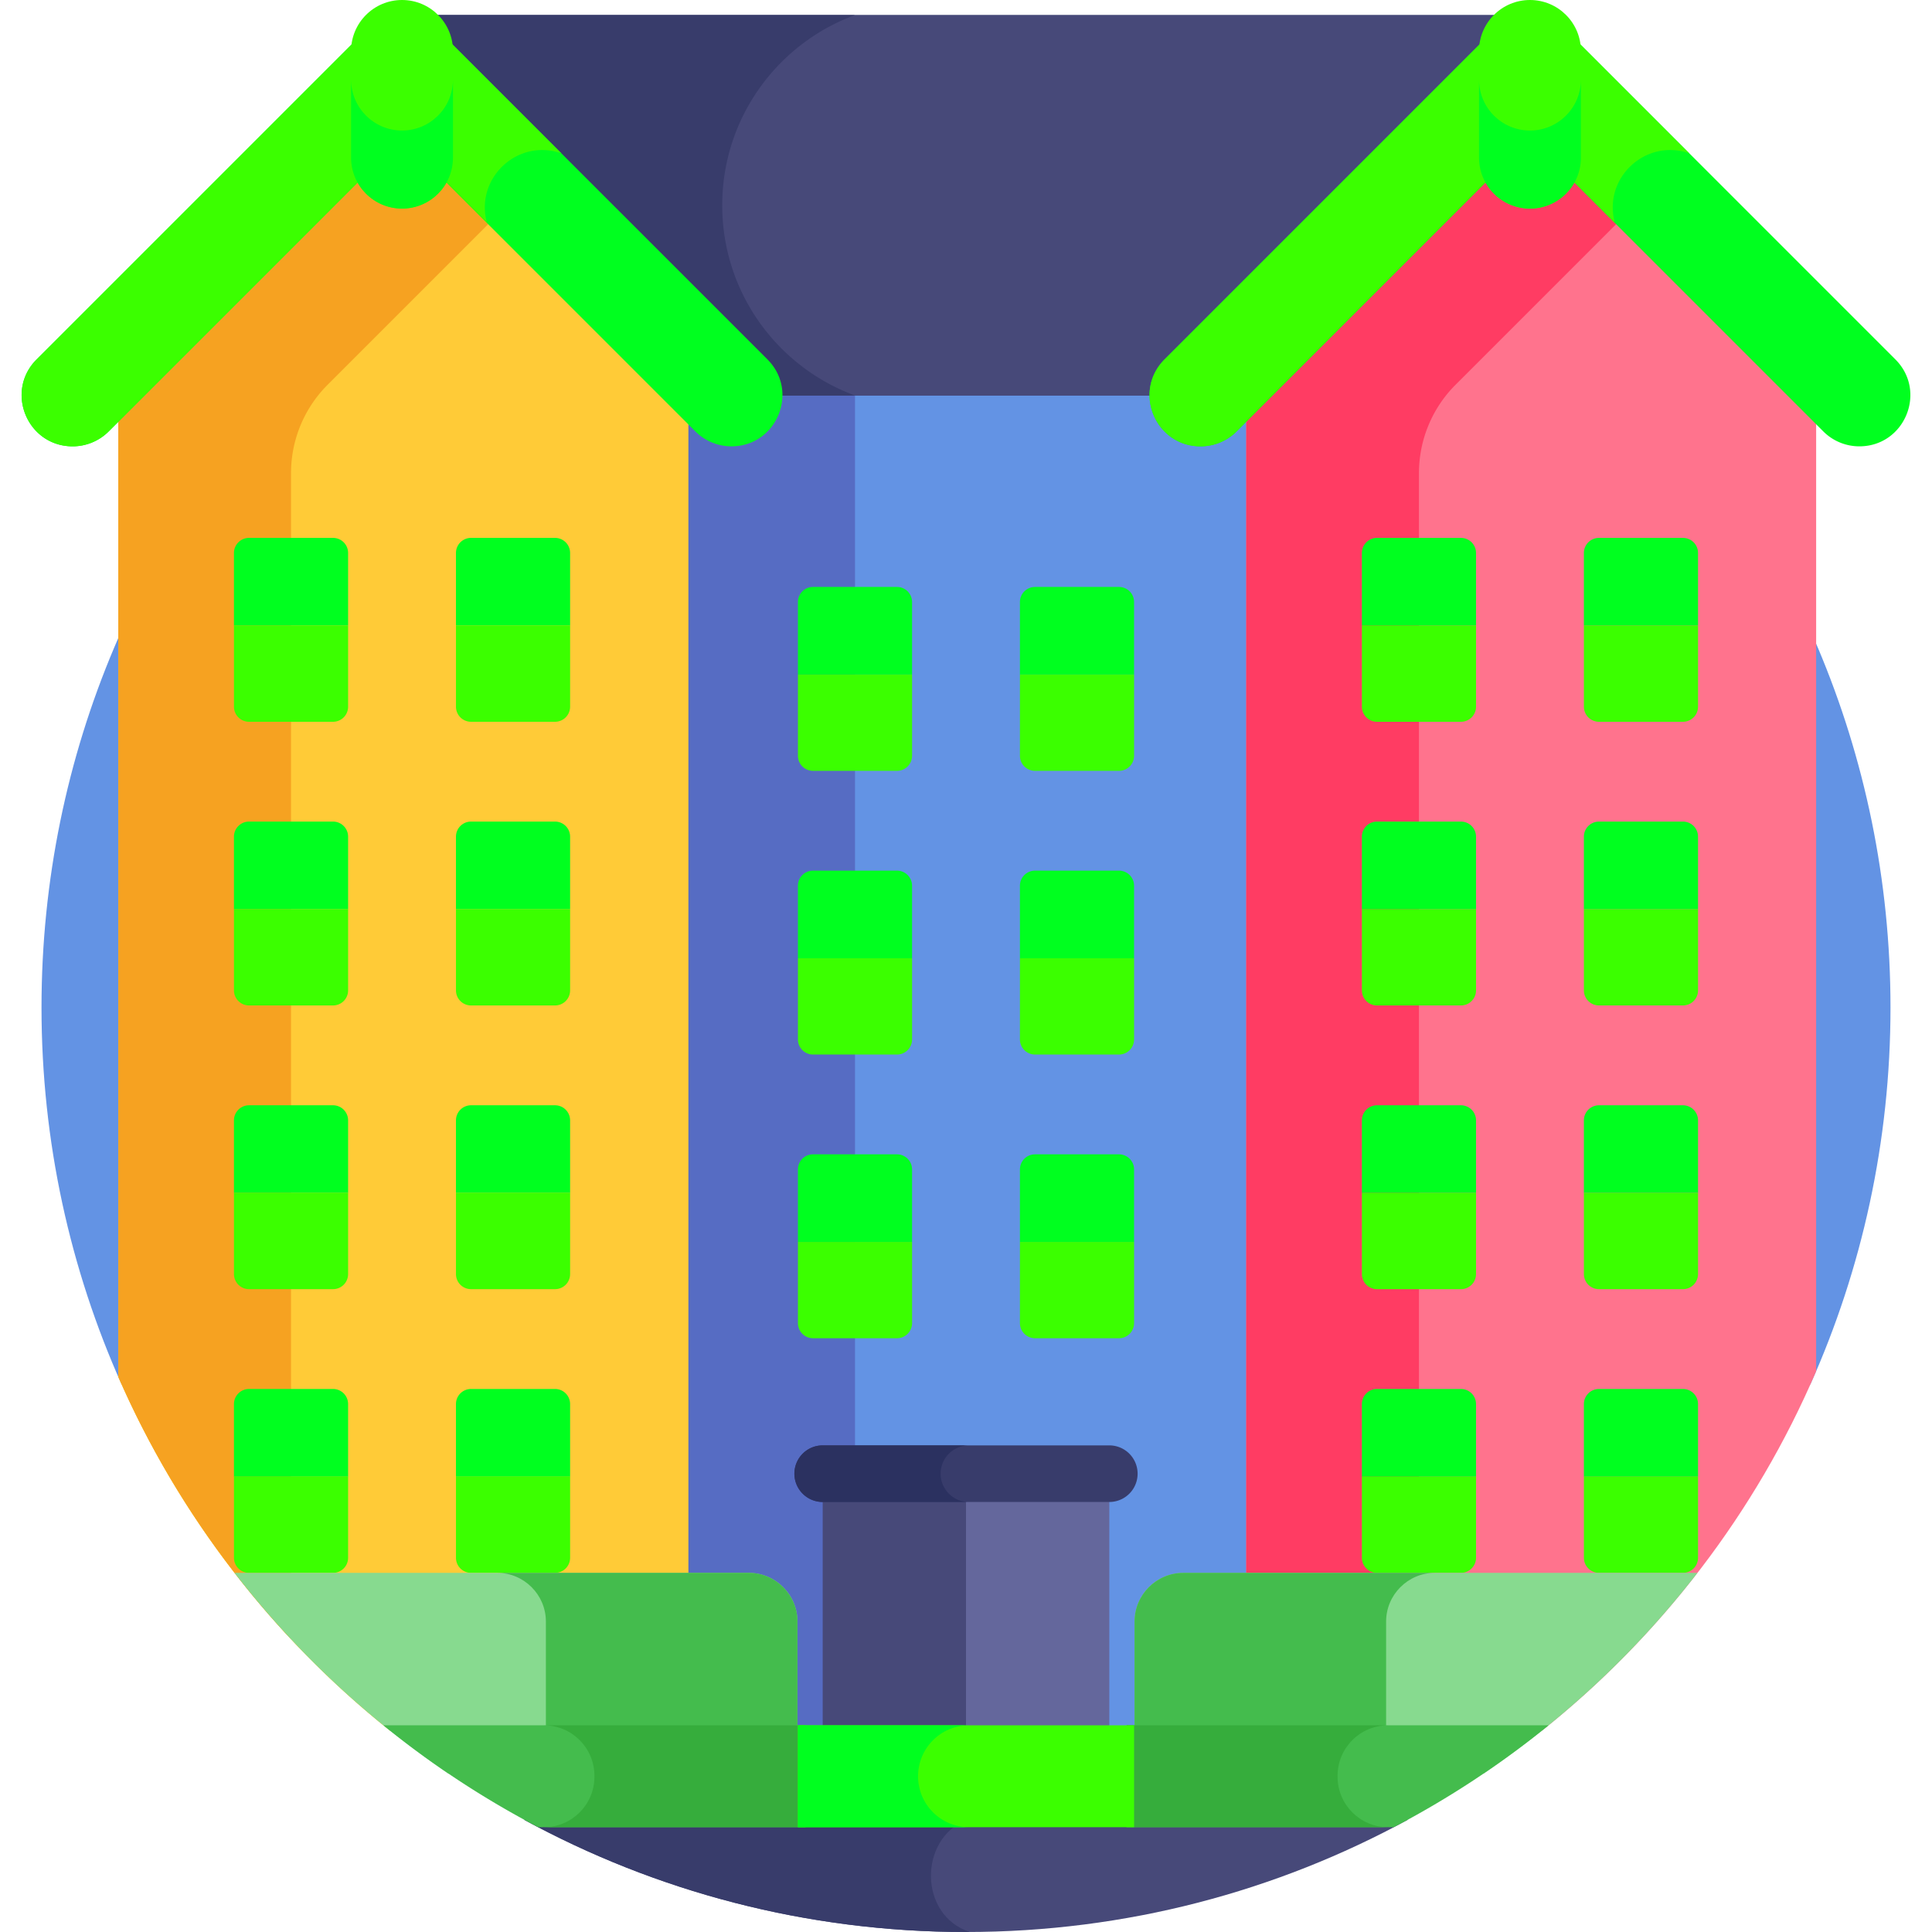 <svg xmlns="http://www.w3.org/2000/svg" version="1.1" xmlns:xlink="http://www.w3.org/1999/xlink" width="512" height="512" x="0" y="0" viewBox="0 0 512 512" style="enable-background:new 0 0 512 512" xml:space="preserve" class=""><g><path d="M479.774 366.875C493.409 336.371 501 302.573 501 267c0-135.31-109.69-245-245-245S11 131.69 11 267c0 35.573 7.591 69.371 21.226 99.875h447.548z" style="" fill="#6393e4" data-original="#6393e4" class=""></path><path d="M174.15 100.591h164.351v358.021H174.15z" style="" fill="#6393e4" data-original="#6393e4" class=""></path><path d="M174.15 100.591h52.433v358.021H174.15z" style="" fill="#566cc3" data-original="#566cc3" class=""></path><path d="M138.858 482.228C173.658 501.209 213.568 512 256 512s82.342-10.791 117.142-29.772H138.858z" style="" fill="#474979" data-original="#474979" class=""></path><path d="M256.256 482.228H138.857C173.658 501.209 213.568 512 256 512c.331 0 .66-.007.99-.008-13.608-4.455-13.563-24.713-.734-29.764z" style="" fill="#383c6b" data-original="#383c6b" class=""></path><path d="M330.267 109.782v348.83h78.413c31.439-25.085 56.566-57.744 72.619-95.216V110.433l-75.842-75.842-75.19 75.191z" style="" fill="#ff738d" data-original="#ff738d"></path><path d="M31.352 109.782v255.093c16.077 36.851 40.945 68.983 71.968 93.737h79.064V110.433l-75.842-75.842-75.19 75.191z" style="" fill="#ffcb37" data-original="#ffcb37"></path><path d="M31.352 109.782v255.093c16.077 36.851 40.945 68.983 71.968 93.737h79.064V110.433l-75.842-75.842-75.19 75.191z" style="" fill="#ffcb37" data-original="#ffcb37"></path><path d="M77.126 125.365a33.07 33.07 0 0 1 9.688-23.388l43.557-43.557-23.828-23.828-75.19 75.191v255.094c11.25 25.787 26.818 49.251 45.774 69.505V125.365z" style="" fill="#f6a221" data-original="#f6a221"></path><path d="M376.04 125.365a33.074 33.074 0 0 1 9.688-23.388l43.557-43.557-23.828-23.828-75.19 75.191v348.83h45.773V125.365z" style="" fill="#ff3c63" data-original="#ff3c63" class=""></path><path d="M237.709 230.726h-22.252a4 4 0 0 0-3.999 3.999v19.222h30.249v-19.222a3.998 3.998 0 0 0-3.998-3.999z" style="" fill="#00ff1f" data-original="#aadaf2" class="" opacity="1"></path><path d="M211.459 275.463a4 4 0 0 0 3.999 3.999h22.252a4 4 0 0 0 3.999-3.999v-21.516H211.46v21.516z" style="" fill="#3bff00" data-original="#e8f8fc" class="" opacity="1"></path><path d="M237.709 155.545h-22.252a4 4 0 0 0-3.999 3.999v19.222h30.249v-19.222a3.997 3.997 0 0 0-3.998-3.999z" style="" fill="#00ff1f" data-original="#aadaf2" class="" opacity="1"></path><path d="M211.459 200.282a4 4 0 0 0 3.999 3.999h22.252a4 4 0 0 0 3.999-3.999v-21.516H211.46v21.516z" style="" fill="#3bff00" data-original="#e8f8fc" class="" opacity="1"></path><path d="M237.709 305.908h-22.252a4 4 0 0 0-3.999 3.999v19.223h30.249v-19.223a3.997 3.997 0 0 0-3.998-3.999z" style="" fill="#00ff1f" data-original="#aadaf2" class="" opacity="1"></path><path d="M211.459 350.645a4 4 0 0 0 3.999 3.999h22.252a4 4 0 0 0 3.999-3.999v-21.516H211.46v21.516z" style="" fill="#3bff00" data-original="#e8f8fc" class="" opacity="1"></path><path d="M296.542 230.726H274.29a4 4 0 0 0-3.999 3.999v19.222h30.249v-19.222a3.998 3.998 0 0 0-3.998-3.999z" style="" fill="#00ff1f" data-original="#aadaf2" class="" opacity="1"></path><path d="M270.292 275.463a4 4 0 0 0 3.999 3.999h22.252a4 4 0 0 0 3.999-3.999v-21.516h-30.249v21.516z" style="" fill="#3bff00" data-original="#e8f8fc" class="" opacity="1"></path><path d="M296.542 155.545H274.29a4 4 0 0 0-3.999 3.999v19.222h30.249v-19.222a3.998 3.998 0 0 0-3.998-3.999z" style="" fill="#00ff1f" data-original="#aadaf2" class="" opacity="1"></path><path d="M270.292 200.282a4 4 0 0 0 3.999 3.999h22.252a4 4 0 0 0 3.999-3.999v-21.516h-30.249v21.516z" style="" fill="#3bff00" data-original="#e8f8fc" class="" opacity="1"></path><path d="M296.542 305.908H274.29a4 4 0 0 0-3.999 3.999v19.223h30.249v-19.223a3.998 3.998 0 0 0-3.998-3.999z" style="" fill="#00ff1f" data-original="#aadaf2" class="" opacity="1"></path><path d="M270.292 350.645a4 4 0 0 0 3.999 3.999h22.252a4 4 0 0 0 3.999-3.999v-21.516h-30.249v21.516z" style="" fill="#3bff00" data-original="#e8f8fc" class="" opacity="1"></path><path d="M387.166 217.726h-22.252a4 4 0 0 0-3.999 3.999v19.222h30.249v-19.222a3.998 3.998 0 0 0-3.998-3.999z" style="" fill="#00ff1f" data-original="#aadaf2" class="" opacity="1"></path><path d="M360.916 262.463a4 4 0 0 0 3.999 3.999h22.252a4 4 0 0 0 3.999-3.999v-21.516h-30.249v21.516z" style="" fill="#3bff00" data-original="#e8f8fc" class="" opacity="1"></path><path d="M387.166 142.545h-22.252a4 4 0 0 0-3.999 3.999v19.222h30.249v-19.222a3.998 3.998 0 0 0-3.998-3.999z" style="" fill="#00ff1f" data-original="#aadaf2" class="" opacity="1"></path><path d="M360.916 187.282a4 4 0 0 0 3.999 3.999h22.252a4 4 0 0 0 3.999-3.999v-21.516h-30.249v21.516z" style="" fill="#3bff00" data-original="#e8f8fc" class="" opacity="1"></path><path d="M387.166 292.908h-22.252a4 4 0 0 0-3.999 3.999v19.223h30.249v-19.223a3.998 3.998 0 0 0-3.998-3.999z" style="" fill="#00ff1f" data-original="#aadaf2" class="" opacity="1"></path><path d="M360.916 337.645a4 4 0 0 0 3.999 3.999h22.252a4 4 0 0 0 3.999-3.999v-21.516h-30.249v21.516z" style="" fill="#3bff00" data-original="#e8f8fc" class="" opacity="1"></path><path d="M445.999 217.726h-22.252a4 4 0 0 0-3.999 3.999v19.222h30.249v-19.222a3.999 3.999 0 0 0-3.998-3.999z" style="" fill="#00ff1f" data-original="#aadaf2" class="" opacity="1"></path><path d="M419.749 262.463a4 4 0 0 0 3.999 3.999H446a4 4 0 0 0 3.999-3.999v-21.516H419.75v21.516z" style="" fill="#3bff00" data-original="#e8f8fc" class="" opacity="1"></path><path d="M445.999 142.545h-22.252a4 4 0 0 0-3.999 3.999v19.222h30.249v-19.222a3.998 3.998 0 0 0-3.998-3.999z" style="" fill="#00ff1f" data-original="#aadaf2" class="" opacity="1"></path><path d="M419.749 187.282a4 4 0 0 0 3.999 3.999H446a4 4 0 0 0 3.999-3.999v-21.516H419.75v21.516z" style="" fill="#3bff00" data-original="#e8f8fc" class="" opacity="1"></path><path d="M445.999 292.908h-22.252a4 4 0 0 0-3.999 3.999v19.223h30.249v-19.223a3.998 3.998 0 0 0-3.998-3.999z" style="" fill="#00ff1f" data-original="#aadaf2" class="" opacity="1"></path><path d="M419.749 337.645a4 4 0 0 0 3.999 3.999H446a4 4 0 0 0 3.999-3.999v-21.516H419.75v21.516z" style="" fill="#3bff00" data-original="#e8f8fc" class="" opacity="1"></path><path d="M387.166 368.09h-22.252a4 4 0 0 0-3.999 3.999v19.223h30.249v-19.223a3.998 3.998 0 0 0-3.998-3.999z" style="" fill="#00ff1f" data-original="#aadaf2" class="" opacity="1"></path><path d="M360.916 412.827a4 4 0 0 0 3.999 3.999h22.252a4 4 0 0 0 3.999-3.999v-21.516h-30.249v21.516z" style="" fill="#3bff00" data-original="#e8f8fc" class="" opacity="1"></path><path d="M445.999 368.09h-22.252a4 4 0 0 0-3.999 3.999v19.223h30.249v-19.223a3.998 3.998 0 0 0-3.998-3.999z" style="" fill="#00ff1f" data-original="#aadaf2" class="" opacity="1"></path><path d="M419.749 412.827a4 4 0 0 0 3.999 3.999H446a4 4 0 0 0 3.999-3.999v-21.516H419.75v21.516z" style="" fill="#3bff00" data-original="#e8f8fc" class="" opacity="1"></path><path d="M88.252 368.09H66.001a4 4 0 0 0-3.999 3.999v19.223h30.249v-19.223a4 4 0 0 0-3.999-3.999z" style="" fill="#00ff1f" data-original="#aadaf2" class="" opacity="1"></path><path d="M62.002 412.827a4 4 0 0 0 3.999 3.999h22.252a4 4 0 0 0 3.999-3.999v-21.516h-30.25v21.516z" style="" fill="#3bff00" data-original="#e8f8fc" class="" opacity="1"></path><path d="M147.085 368.09h-22.252a4 4 0 0 0-3.999 3.999v19.223h30.249v-19.223a3.998 3.998 0 0 0-3.998-3.999z" style="" fill="#00ff1f" data-original="#aadaf2" class="" opacity="1"></path><path d="M120.835 412.827a4 4 0 0 0 3.999 3.999h22.252a4 4 0 0 0 3.999-3.999v-21.516h-30.249v21.516z" style="" fill="#3bff00" data-original="#e8f8fc" class="" opacity="1"></path><path d="M88.252 217.726H66.001a4 4 0 0 0-3.999 3.999v19.222h30.249v-19.222a4 4 0 0 0-3.999-3.999z" style="" fill="#00ff1f" data-original="#aadaf2" class="" opacity="1"></path><path d="M62.002 262.463a4 4 0 0 0 3.999 3.999h22.252a4 4 0 0 0 3.999-3.999v-21.516h-30.25v21.516z" style="" fill="#3bff00" data-original="#e8f8fc" class="" opacity="1"></path><path d="M88.252 142.545H66.001a4 4 0 0 0-3.999 3.999v19.222h30.249v-19.222a4 4 0 0 0-3.999-3.999z" style="" fill="#00ff1f" data-original="#aadaf2" class="" opacity="1"></path><path d="M62.002 187.282a4 4 0 0 0 3.999 3.999h22.252a4 4 0 0 0 3.999-3.999v-21.516h-30.25v21.516z" style="" fill="#3bff00" data-original="#e8f8fc" class="" opacity="1"></path><path d="M88.252 292.908H66.001a4 4 0 0 0-3.999 3.999v19.223h30.249v-19.223a4 4 0 0 0-3.999-3.999z" style="" fill="#00ff1f" data-original="#aadaf2" class="" opacity="1"></path><path d="M62.002 337.645a4 4 0 0 0 3.999 3.999h22.252a4 4 0 0 0 3.999-3.999v-21.516h-30.25v21.516z" style="" fill="#3bff00" data-original="#e8f8fc" class="" opacity="1"></path><path d="M147.085 217.726h-22.252a4 4 0 0 0-3.999 3.999v19.222h30.249v-19.222a3.999 3.999 0 0 0-3.998-3.999z" style="" fill="#00ff1f" data-original="#aadaf2" class="" opacity="1"></path><path d="M120.835 262.463a4 4 0 0 0 3.999 3.999h22.252a4 4 0 0 0 3.999-3.999v-21.516h-30.249v21.516z" style="" fill="#3bff00" data-original="#e8f8fc" class="" opacity="1"></path><path d="M147.085 142.545h-22.252a4 4 0 0 0-3.999 3.999v19.222h30.249v-19.222a3.998 3.998 0 0 0-3.998-3.999z" style="" fill="#00ff1f" data-original="#aadaf2" class="" opacity="1"></path><path d="M120.835 187.282a4 4 0 0 0 3.999 3.999h22.252a4 4 0 0 0 3.999-3.999v-21.516h-30.249v21.516z" style="" fill="#3bff00" data-original="#e8f8fc" class="" opacity="1"></path><path d="M147.085 292.908h-22.252a4 4 0 0 0-3.999 3.999v19.223h30.249v-19.223a3.998 3.998 0 0 0-3.998-3.999z" style="" fill="#00ff1f" data-original="#aadaf2" class="" opacity="1"></path><path d="M120.835 337.645a4 4 0 0 0 3.999 3.999h22.252a4 4 0 0 0 3.999-3.999v-21.516h-30.249v21.516z" style="" fill="#3bff00" data-original="#e8f8fc" class="" opacity="1"></path><path d="M113.13 4a13.451 13.451 0 0 1 3.792 7.787l83.452 83.452c2.785 2.785 4.003 6.216 3.972 9.572h103.307c-.031-3.356 1.188-6.788 3.972-9.572l83.452-83.452a13.454 13.454 0 0 1 3.792-7.788H113.13z" style="" fill="#474979" data-original="#474979" class=""></path><path d="M113.13 4a13.451 13.451 0 0 1 3.792 7.787l83.452 83.452c2.785 2.785 4.003 6.216 3.972 9.572h103.307c-.031-3.356 1.188-6.788 3.972-9.572l83.452-83.452a13.454 13.454 0 0 1 3.792-7.788H113.13z" style="" fill="#474979" data-original="#474979" class=""></path><path d="M191.399 54.405c0-23.143 14.644-42.864 35.17-50.406H113.13a13.451 13.451 0 0 1 3.792 7.787l83.452 83.452c2.785 2.785 4.003 6.216 3.972 9.572h22.224c-20.527-7.54-35.171-27.262-35.171-50.405z" style="" fill="#383c6b" data-original="#383c6b" class=""></path><path d="M218.022 390.541h40.353v68.071h-40.353z" style="" fill="#474979" data-original="#474979" class=""></path><path d="M256 390.541h37.978v68.071H256z" style="" fill="#64679c" data-original="#64679c"></path><path d="M313.557 416.826c-7.089 0-12.889 5.8-12.889 12.889v27.384c0 7.089 5.8 12.889 12.889 12.889h79.671a246.37 246.37 0 0 0 56.617-53.162H313.557z" style="" fill="#87da8f" data-original="#87da8f"></path><path d="M367.334 457.099v-27.384c0-7.089 5.8-12.889 12.889-12.889h-66.667c-7.088 0-12.889 5.8-12.889 12.889v27.384c0 7.089 5.801 12.889 12.889 12.889h66.667c-7.088-.001-12.889-5.8-12.889-12.889z" style="" fill="#44bc4d" data-original="#44bc4d"></path><path d="M198.443 416.826H62.155a246.37 246.37 0 0 0 56.617 53.162h79.67c7.089 0 12.889-5.8 12.889-12.889v-27.384c.001-7.089-5.799-12.889-12.888-12.889z" style="" fill="#87da8f" data-original="#87da8f"></path><path d="M415.003 7.953c-5.272-5.272-13.82-5.272-19.092 0l-87.286 87.286c-8.504 8.504-2.481 23.046 9.546 23.046a13.5 13.5 0 0 0 9.546-3.954l77.74-77.74 77.74 77.74a13.498 13.498 0 0 0 9.546 3.954c12.027 0 18.05-14.541 9.546-23.046L415.003 7.953z" style="" fill="#00ff1f" data-original="#aadaf2" class="" opacity="1"></path><path d="M293.978 398.041h-75.955a7.5 7.5 0 0 1-7.5-7.5c0-4.143 3.357-7.5 7.5-7.5h75.955a7.5 7.5 0 0 1 0 15z" style="" fill="#383c6b" data-original="#383c6b" class=""></path><path d="M249.272 390.541a7.5 7.5 0 0 1 7.5-7.5h-38.75a7.5 7.5 0 0 0-7.5 7.5 7.5 7.5 0 0 0 7.5 7.5h38.75a7.5 7.5 0 0 1-7.5-7.5z" style="" fill="#2b3160" data-original="#2b3160"></path><path d="M142.627 484.228h70.821v-27H101.616a245.248 245.248 0 0 0 41.011 27zM298.553 457.228v27h70.821a245.338 245.338 0 0 0 41.012-27H298.553z" style="" fill="#44bc4d" data-original="#44bc4d"></path><path d="M354.469 470.844v-.232c0-7.392 5.992-13.384 13.384-13.384h-69.3v27h69.3c-7.392 0-13.384-5.992-13.384-13.384z" style="" fill="#36ad3c" data-original="#36ad3c" class=""></path><path d="M144.665 457.099v-27.384c0-7.089-5.8-12.889-12.889-12.889h66.667c7.088 0 12.889 5.8 12.889 12.889v27.384c0 7.089-5.801 12.889-12.889 12.889h-66.667c7.089-.001 12.889-5.8 12.889-12.889z" style="" fill="#44bc4d" data-original="#44bc4d"></path><path d="M157.531 470.844v-.232c0-7.392-5.992-13.384-13.384-13.384h69.3v27h-69.3c7.392 0 13.384-5.992 13.384-13.384z" style="" fill="#36ad3c" data-original="#36ad3c" class=""></path><path d="M211.459 484.228h89.082v-27h-89.082v27z" style="" fill="#3bff00" data-original="#e8f8fc" class="" opacity="1"></path><path d="M243.292 470.728c0-7.456 6.044-13.5 13.5-13.5h-45.333v27h45.333c-7.456 0-13.5-6.044-13.5-13.5z" style="" fill="#00ff1f" data-original="#aadaf2" class="" opacity="1"></path><path d="m447.693 40.643-32.69-32.69c-5.272-5.272-13.82-5.272-19.092 0l-87.286 87.286c-8.505 8.504-2.482 23.046 9.545 23.046h.001a13.5 13.5 0 0 0 9.546-3.954l77.74-77.74 22.524 22.524c-3.305-11.877 8.105-22.533 19.712-18.472z" style="" fill="#3bff00" data-original="#6cbce7" class="" opacity="1"></path><path d="M405.457 0c-7.456 0-13.5 6.044-13.5 13.5v28.276c0 7.456 6.044 13.5 13.5 13.5s13.5-6.044 13.5-13.5V13.5c0-7.456-6.044-13.5-13.5-13.5z" style="" fill="#3bff00" data-original="#e8f8fc" class="" opacity="1"></path><path d="M405.457 34.591c-7.456 0-13.5-6.044-13.5-13.5v20.685c0 7.456 6.044 13.5 13.5 13.5s13.5-6.044 13.5-13.5V21.091c0 7.456-6.044 13.5-13.5 13.5zM116.089 7.953c-5.272-5.272-13.82-5.272-19.092 0L9.711 95.239c-8.505 8.504-2.481 23.046 9.546 23.046a13.5 13.5 0 0 0 9.546-3.954l77.74-77.74 77.74 77.74a13.498 13.498 0 0 0 9.546 3.954c12.027 0 18.05-14.541 9.546-23.046L116.089 7.953z" style="" fill="#00ff1f" data-original="#aadaf2" class="" opacity="1"></path><path d="m148.779 40.643-32.69-32.69c-5.272-5.272-13.82-5.272-19.092 0L9.712 95.239c-8.505 8.504-2.482 23.046 9.545 23.046a13.5 13.5 0 0 0 9.546-3.954l77.74-77.74 22.524 22.524c-3.305-11.877 8.105-22.533 19.712-18.472z" style="" fill="#3bff00" data-original="#6cbce7" class="" opacity="1"></path><path d="M106.543 0c-7.456 0-13.5 6.044-13.5 13.5v28.276c0 7.456 6.044 13.5 13.5 13.5s13.5-6.044 13.5-13.5V13.5c0-7.456-6.044-13.5-13.5-13.5z" style="" fill="#3bff00" data-original="#e8f8fc" class="" opacity="1"></path><path d="M106.543 34.591c-7.456 0-13.5-6.044-13.5-13.5v20.685c0 7.456 6.044 13.5 13.5 13.5s13.5-6.044 13.5-13.5V21.091c0 7.456-6.044 13.5-13.5 13.5z" style="" fill="#00ff1f" data-original="#aadaf2" class="" opacity="1"></path></g></svg>